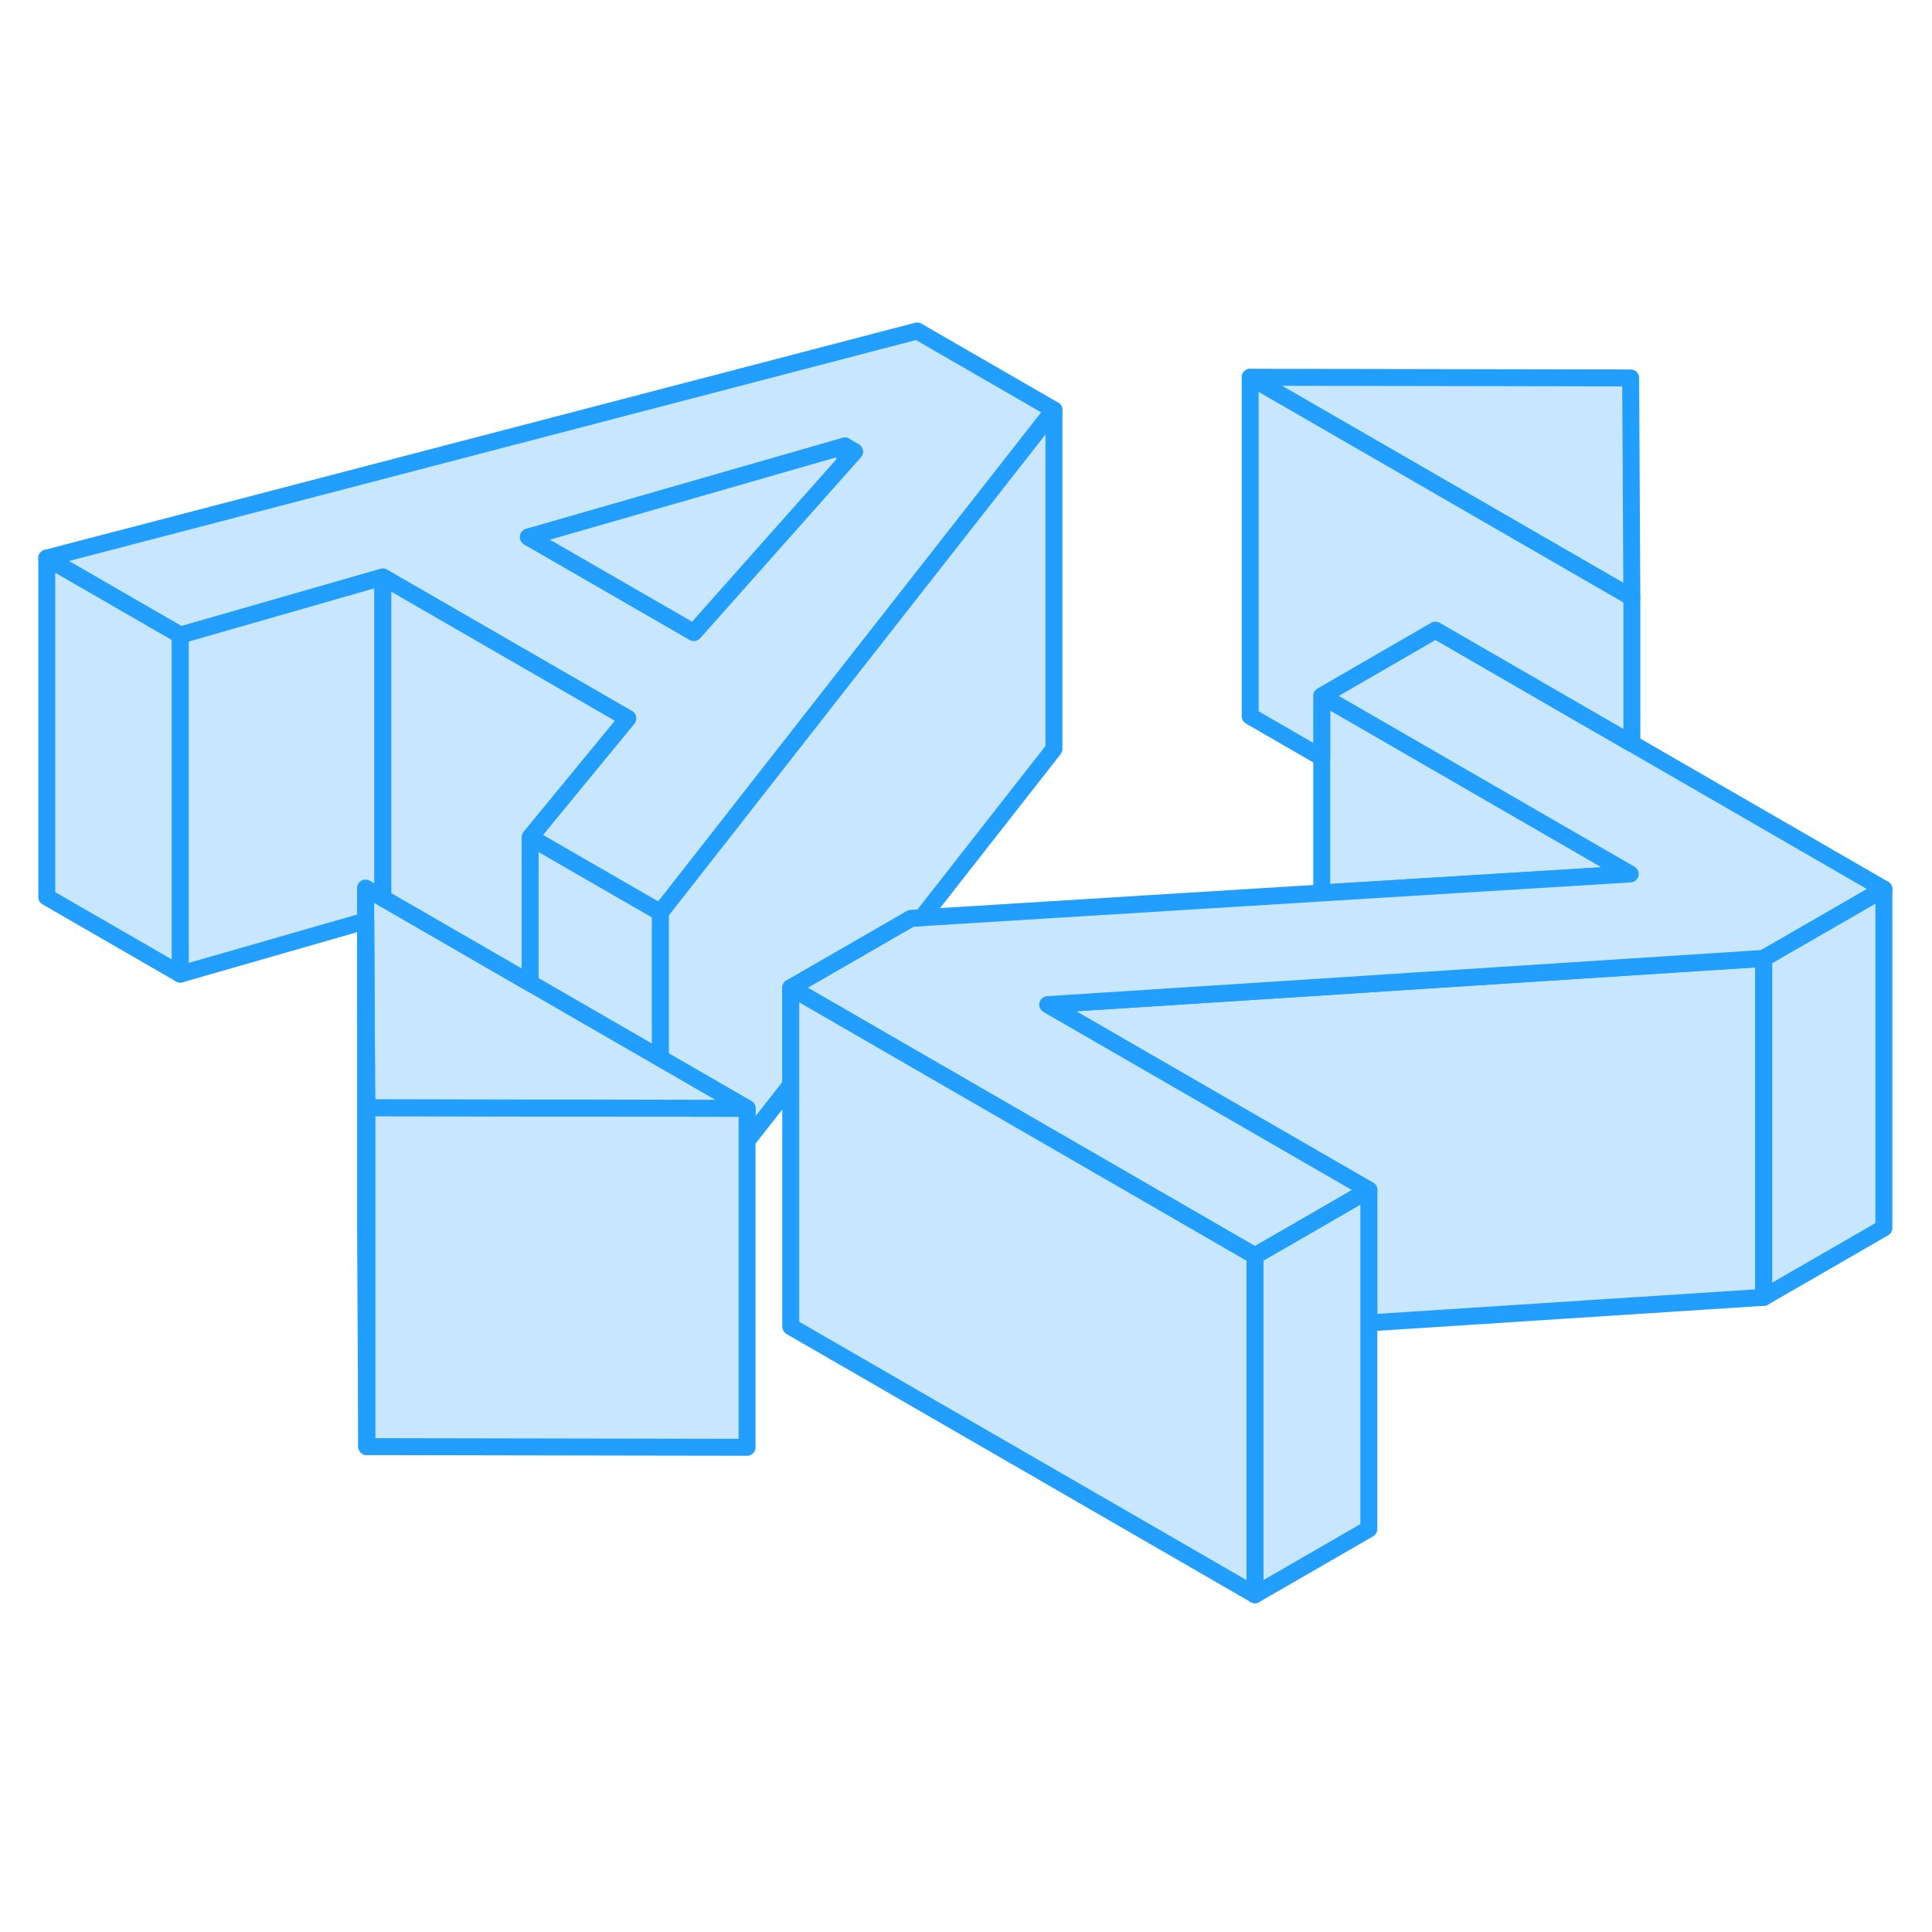 <svg width="48" height="48" viewBox="0 0 114 80" fill="#c8e7ff" xmlns="http://www.w3.org/2000/svg" stroke-width="1px" stroke-linecap="round" stroke-linejoin="round"><path d="M21.57 35.4V37.34H21.58V35.4H21.57Z" stroke="#229EFF" stroke-linejoin="round"/><path d="M38.97 36.84V45.45L31.28 41.01V32.4L33.89 33.91L38.97 36.84Z" stroke="#229EFF" stroke-linejoin="round"/><path d="M104.07 39.55V59.55L80.77 61.06V53.22L61.82 42.28L77.99 41.24L83.49 40.88L85.67 40.74L104.07 39.55Z" stroke="#229EFF" stroke-linejoin="round"/><path d="M54.12 2.53L2.76 15.93L10.64 20.48L22.59 17.05L37.04 25.39L35.37 27.42L31.28 32.4L33.89 33.91L38.97 36.84L43.41 31.17L49.16 23.82L49.85 22.94L62.19 7.19L54.12 2.53ZM49.85 10.29L40.94 20.32L31.18 14.69L49.85 9.32L50.42 9.65L49.85 10.29Z" stroke="#229EFF" stroke-linejoin="round"/><path d="M96.29 18.26L73.769 5.26L96.219 5.3L96.29 18.26Z" stroke="#229EFF" stroke-linejoin="round"/><path d="M96.19 34.57L90.51 34.92L77.99 35.69V24.06L80.09 25.27L96.19 34.57Z" stroke="#229EFF" stroke-linejoin="round"/><path d="M111.16 35.46L104.07 39.55L85.67 40.74L83.49 40.88L77.99 41.24L61.82 42.28L80.77 53.22L76.31 55.8L74.05 57.1L72.23 56.05L49.76 43.07L46.66 41.28L53.75 37.19L54.39 37.15L77.99 35.69L90.51 34.92L96.19 34.57L80.09 25.27L77.99 24.06L84.7 20.18L93.56 25.3L96.23 26.84L96.29 26.87L111.16 35.46Z" stroke="#229EFF" stroke-linejoin="round"/><path d="M10.64 20.48V40.48L2.76 35.93V15.93L10.64 20.48Z" stroke="#229EFF" stroke-linejoin="round"/><path d="M62.19 7.19V27.19L54.39 37.15L53.75 37.19L46.66 41.28V47.02L44.08 50.31V48.4L38.97 45.45V36.84L43.41 31.17L49.16 23.82L49.85 22.94L62.19 7.19Z" stroke="#229EFF" stroke-linejoin="round"/><path d="M44.08 48.4V68.4L21.64 68.36V48.36L31.28 48.38H34.58L38.97 48.39L44.08 48.4Z" stroke="#229EFF" stroke-linejoin="round"/><path d="M44.08 48.4L38.97 48.39L34.58 48.38H31.28L21.64 48.36L21.58 37.34L21.57 35.4L22.59 35.99L31.28 41.01L38.97 45.45L44.08 48.4Z" stroke="#229EFF" stroke-linejoin="round"/><path d="M21.64 48.36V68.36L21.57 55.4V37.34H21.58L21.64 48.36Z" stroke="#229EFF" stroke-linejoin="round"/><path d="M111.16 35.46V55.46L104.07 59.55V39.55L111.16 35.46Z" stroke="#229EFF" stroke-linejoin="round"/><path d="M80.77 53.22V73.22L74.05 77.1V57.1L76.31 55.8L80.77 53.22Z" stroke="#229EFF" stroke-linejoin="round"/><path d="M74.05 57.1V77.1L46.66 61.28V41.28L49.76 43.07L72.23 56.05L74.05 57.1Z" stroke="#229EFF" stroke-linejoin="round"/><path d="M96.29 18.26V26.87L96.23 26.84L93.559 25.3L84.7 20.18L77.99 24.06V27.7L73.769 25.26V5.26L96.29 18.26Z" stroke="#229EFF" stroke-linejoin="round"/><path d="M22.59 17.05V35.99L21.57 35.4V37.34L10.64 40.48V20.48L22.59 17.05Z" stroke="#229EFF" stroke-linejoin="round"/><path d="M37.04 25.39L35.37 27.42L31.28 32.4V41.01L22.59 35.99V17.05L37.04 25.39Z" stroke="#229EFF" stroke-linejoin="round"/><path d="M49.85 9.32V10.29L40.94 20.32L31.18 14.69L49.85 9.32Z" stroke="#229EFF" stroke-linejoin="round"/><path d="M50.42 9.65L49.85 10.29V9.32L50.42 9.65Z" stroke="#229EFF" stroke-linejoin="round"/></svg>